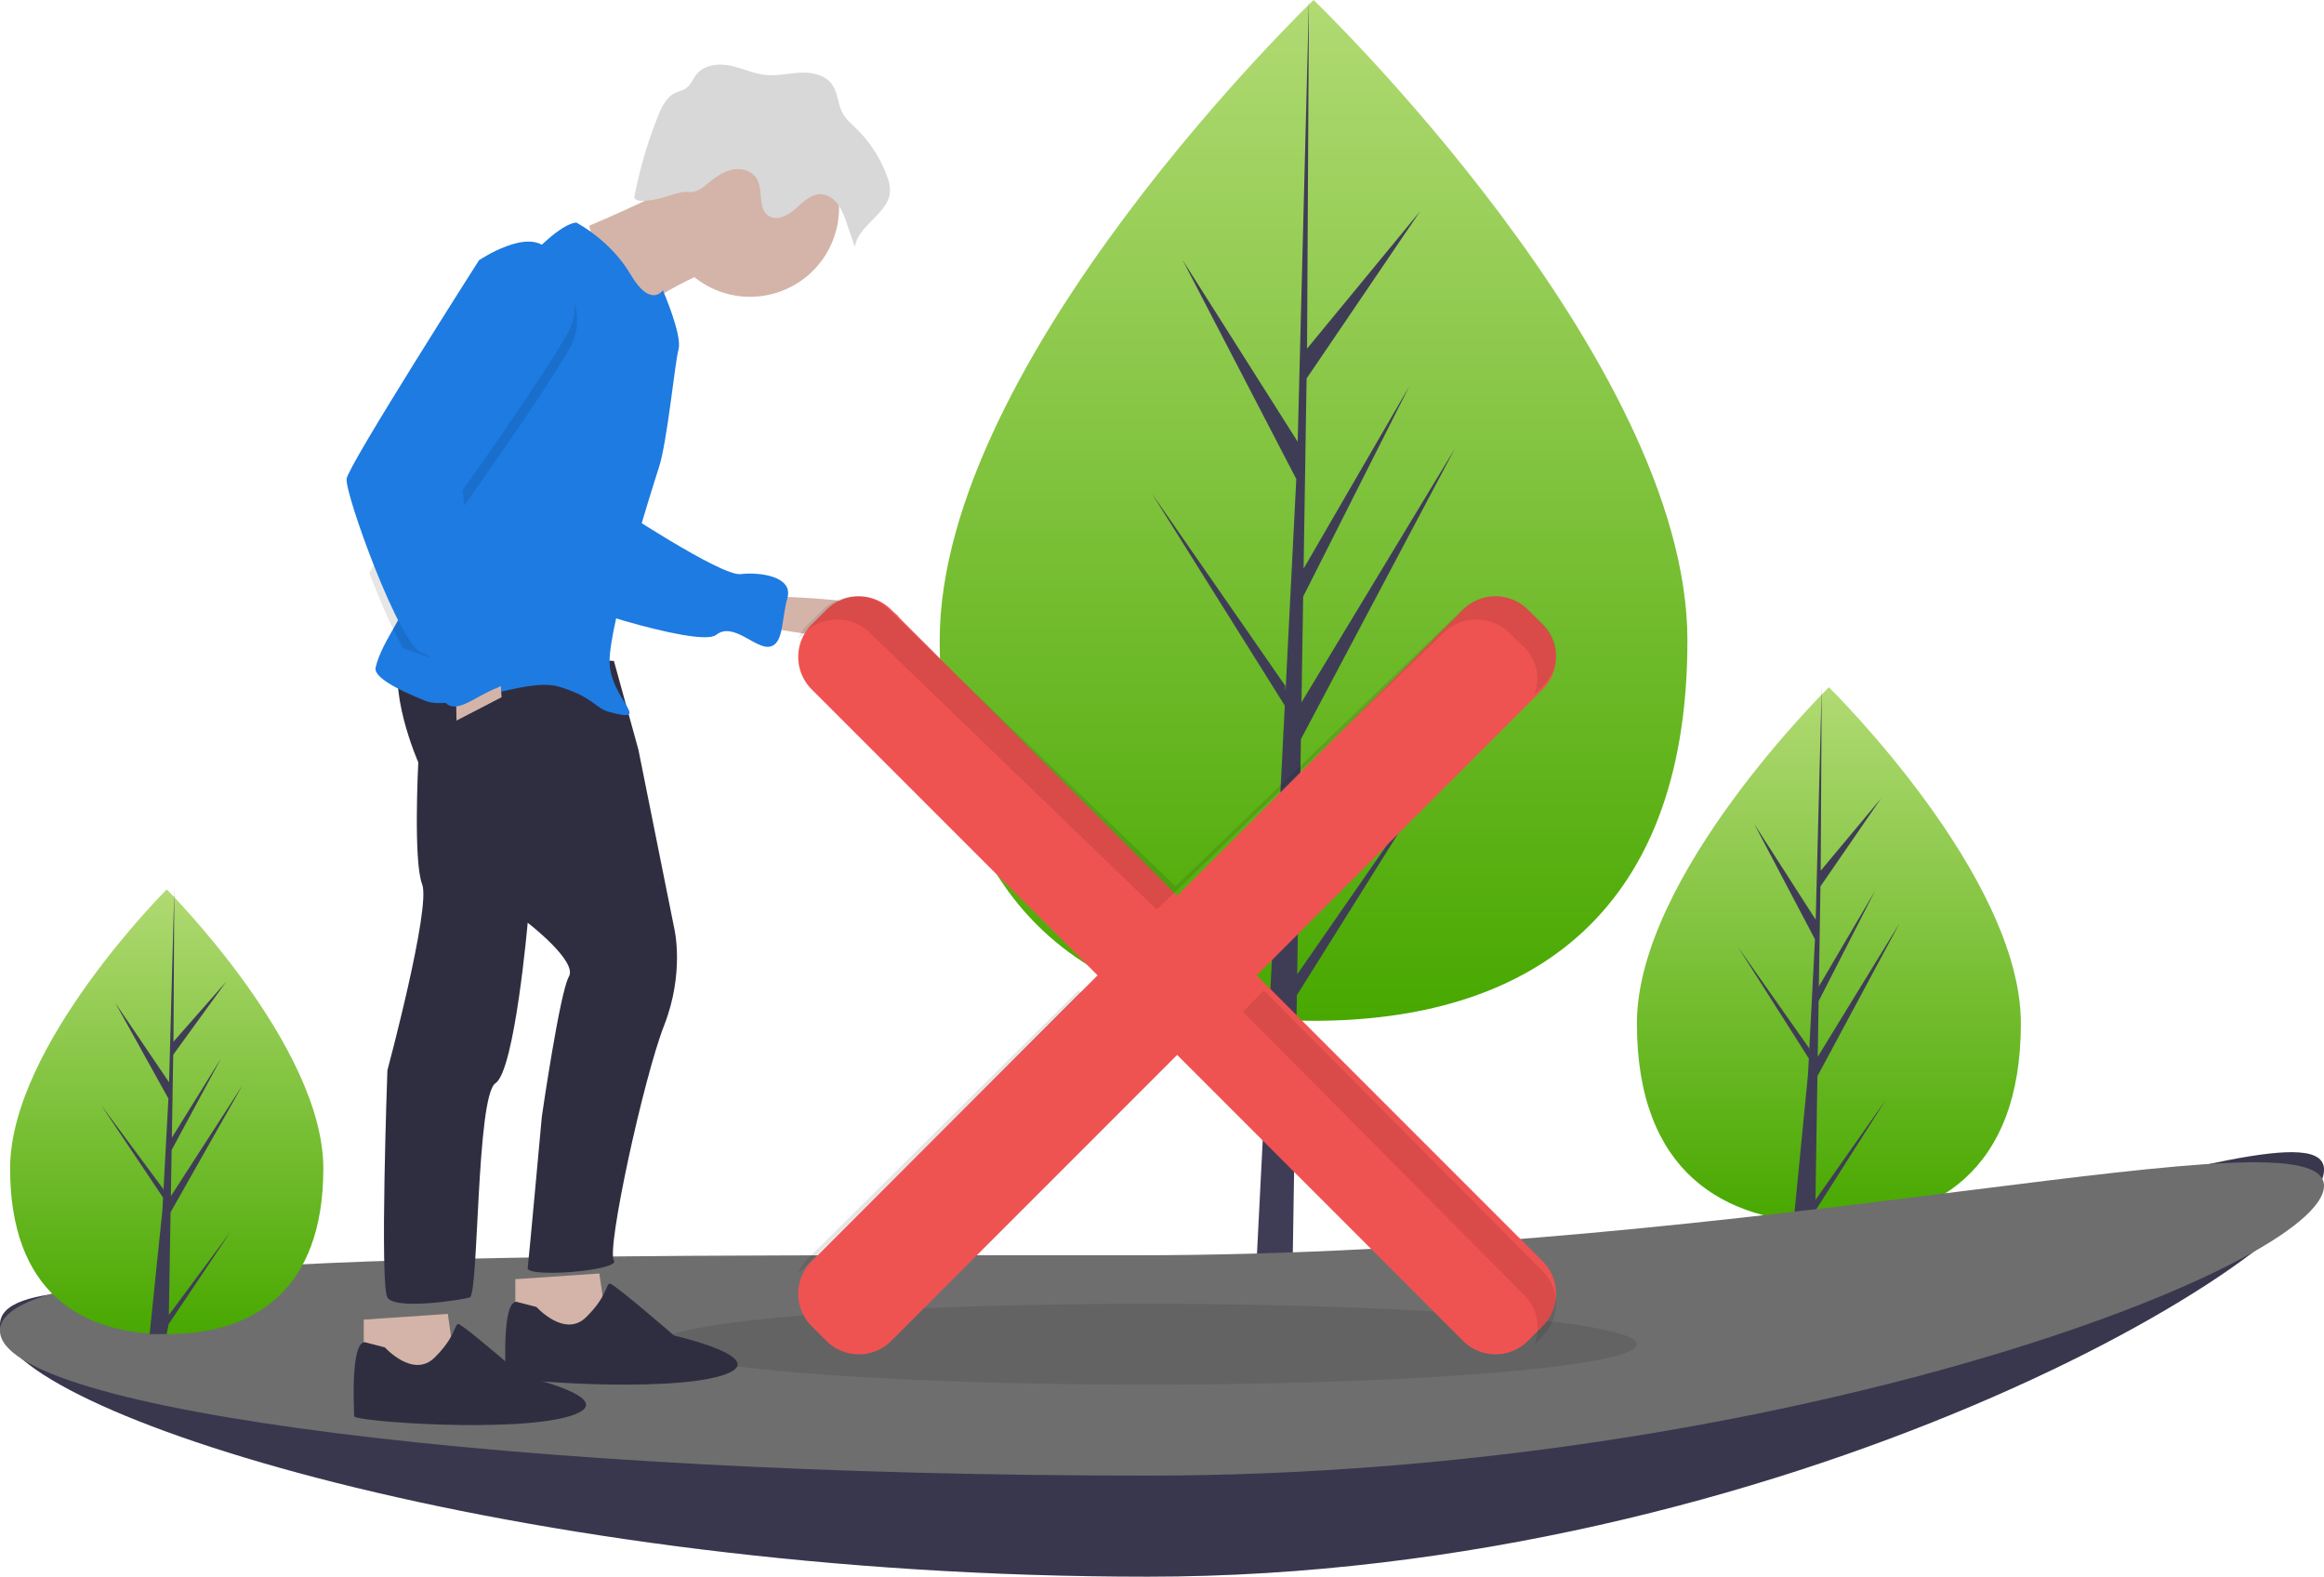<svg width="230" height="156" xmlns="http://www.w3.org/2000/svg"><defs><linearGradient x1="50%" y1="0%" x2="50%" y2="100%" id="linearGradient-1"><stop stop-color="#B1DA73" offset="0%"/><stop stop-color="#48A800" offset="100%"/></linearGradient><linearGradient x1="50%" y1="0%" x2="50%" y2="100%" id="linearGradient-2"><stop stop-color="#B1DA73" offset="0%"/><stop stop-color="#48A800" offset="100%"/></linearGradient><linearGradient x1="50%" y1="0%" x2="50%" y2="100%" id="linearGradient-3"><stop stop-color="#B1DA73" offset="0%"/><stop stop-color="#48A800" offset="100%"/></linearGradient></defs><g id="1st-Loan---DUKCAPIL" stroke="none" stroke-width="1" fill="none" fill-rule="evenodd"><g id="Usia-Tidak-Sesuai-Syarat" transform="translate(-65 -176)"><g id="df_rejected_age" transform="translate(65 164)"><path id="Rectangle" fill-opacity="0" fill="#FFF" d="M0 0h230v180H0z"/><path d="M200 113.254C200 127.89 191.493 133 181 133s-19-5.11-19-19.746C162 98.62 181 80 181 80s19 18.619 19 33.254z" id="Path" fill="url(#linearGradient-1)" fill-rule="nonzero"/><path id="Path" fill="#3F3D56" fill-rule="nonzero" d="M179.866 118.48L188 103.34l-8.104 13.221.088-5.503 5.606-10.954-5.582 9.498.158-9.898 6.003-8.72-5.979 7.164.1-18.148-.595 22.996-6.079-9.468 6.006 11.408-.57 11.054-.016-.294L172 105.694l7.015 11.039-.071 1.382-.013.021.006.114-1.443 14.75h1.928l.231-1.192 6.997-11.012-6.98 9.923z"/><path d="M167 75.371c0 27.89-16.565 37.629-37 37.629s-37-9.738-37-37.629C93 47.481 130 12 130 12s37 35.481 37 63.371z" id="Path" fill="url(#linearGradient-2)" fill-rule="nonzero"/><path id="Path" fill="#3F3D56" fill-rule="nonzero" d="M128.382 108.4l.366-23.262L144 56.361l-15.194 25.128.165-10.459 10.51-20.82-10.467 18.052.296-18.81 11.256-16.576-11.21 13.617.186-34.493-1.163 45.663.095-1.884-11.444-18.066 11.26 21.682-1.065 21.009-.032-.558L114 60.834l13.153 20.982-.134 2.628-.024.04.012.215L124.3 138h3.615l.433-27.531 13.12-20.93z"/><path d="M230 127.73c0 8.472-53.667 40.27-116.404 40.27C50.859 168 0 151.543 0 143.07c0-8.472 49.61 1.599 112.347 1.599 62.738 0 117.653-25.412 117.653-16.94z" id="Path" fill="#3F3D56" fill-rule="nonzero"/><path d="M230 127.73c0 8.472-53.667 40.27-116.404 40.27C50.859 168 0 151.543 0 143.07c0-8.472 49.61 1.599 112.347 1.599 62.738 0 117.653-25.412 117.653-16.94z" id="Path" fill="#000" fill-rule="nonzero" opacity=".1"/><path d="M230 129.331C230 137.248 176.333 158 113.596 158 50.859 158 0 151.582 0 143.666c0-7.917 49.61-7.466 112.347-7.466 62.738 0 117.653-14.785 117.653-6.87z" id="Path" fill="#6E6E6E" fill-rule="nonzero"/><ellipse id="Oval" fill="#000" fill-rule="nonzero" opacity=".1" cx="113.5" cy="145" rx="48.5" ry="4"/><path d="M76.005 71s15.513.272 12.64 2.853c-2.873 2.581-13.645 0-13.645 0L76.005 71z" id="Path" fill="#D4B4A8" fill-rule="nonzero"/><path d="M47.313 41.094s5.565-.998 7.5 3.511c1.935 4.509 5.91 17.367 5.91 17.367s10.635 7.065 12.57 6.833c1.934-.232 5.24.242 4.634 2.36-.607 2.117-.337 4.519-1.734 4.813-1.396.295-3.617-2.515-5.317-1.162-1.7 1.354-16.849-3.59-17.821-4.614-.973-1.024-9.055-23.2-9.055-23.2s.323-5.98 3.313-5.908z" id="Path" fill="#1D7BE2"/><path id="Path" fill="#D4B4A8" fill-rule="nonzero" d="M59.318 138l.682 4.755L54.273 144 51 142.755v-4.189zm-15 4l.682 4.755L39.273 148 36 146.755v-4.189z"/><path d="M60.758 77.397l2.42 8.76 3.567 17.777s1.02 4.317-1.019 9.523c-2.038 5.206-5.732 22.22-4.968 23.236.765 1.015-8.661 1.777-8.534.762.127-1.016 1.401-14.983 1.401-14.983s1.783-12.316 2.675-13.84c.892-1.524-4.076-5.333-4.076-5.333s-1.274 14.602-3.184 15.872c-1.911 1.27-1.656 20.95-2.548 21.204-.892.254-7.388 1.27-8.152 0-.765-1.27 0-22.474 0-22.474s4.33-16.126 3.439-18.411c-.892-2.286-.382-12.063-.382-12.063S38.085 79.937 39.868 76l20.89 1.397z" id="Path" fill="#2F2E41" fill-rule="nonzero"/><path d="M72.359 33.863s-5.477 7.094-5.214 10.233c.262 3.14-8.613-5.736-8.613-5.736s6.388-9.005 6.388-10.915c-.001-1.911 7.439 6.418 7.439 6.418z" id="Path" fill="#D4B4A8" fill-rule="nonzero" transform="rotate(32 65.445 35.964)"/><ellipse id="Oval" fill="#D4B4A8" fill-rule="nonzero" transform="rotate(32 74.238 32.563)" cx="74.238" cy="32.563" rx="8.8" ry="8.804"/><path d="M43.45 77.595c-.381 1.467-.855 3.13-.787 4.532.044.908 2.38 1.504 5.61 1.895 2.994.363 8.964-4.873 12.385-4.778 3.592.101 3.964 1.13 5.507 1.13 4.598 0-.325-1.216-1.302-4.861-.977-3.646-.369-17.223-.242-19.857.127-2.635-1.151-10.275-1.152-11.724 0-1.449-3.006-5.232-3.006-5.232s-.698 2.07-3.508-.697-6.514-3.558-6.514-3.558c-2.809 1.053-7.53 12.643-7.786 14.62-.103.801-.016 4.91.158 9.6.254 6.857.695 14.962.998 15.823.239.678-.025 1.816-.36 3.107z" id="Path" fill="#1D7BE2" transform="rotate(15 55.354 59.242)"/><path id="Path" fill="#D4B4A8" fill-rule="nonzero" transform="rotate(14 47.16 80.547)" d="M48.696 77.402l.978 2.967-3.77 3.323-1.258-4.63z"/><path d="M53.091 141.314s2.778 3.086 4.894 1.03c2.116-2.058 1.983-3.344 2.38-3.344.397 0 6.348 5.143 6.348 5.143s10.184 2.315 4.63 3.986c-5.555 1.672-21.294.514-21.294 0s-.396-7.329 1.058-7.329l1.984.514z" id="Path" fill="#2F2E41" fill-rule="nonzero"/><path d="M38.091 145.314s2.778 3.086 4.894 1.03c2.116-2.058 1.983-3.344 2.38-3.344.397 0 6.348 5.143 6.348 5.143s10.184 2.315 4.63 3.986c-5.555 1.672-21.294.514-21.294 0s-.396-7.329 1.058-7.329l1.984.514z" id="Path" fill="#2F2E41" fill-rule="nonzero"/><path d="M67.522 37.926c-.274.181-.63.365-.904.184a42.78 42.78 0 01-2.278-8.066c-.174-.97-.295-2.047.23-2.872.208-.325.506-.591.658-.947.23-.54.078-1.164.154-1.747.16-1.222 1.287-2.074 2.422-2.486 1.134-.413 2.365-.541 3.446-1.083 1.027-.515 1.848-1.368 2.8-2.016.952-.648 2.17-1.09 3.231-.652.938.388 1.523 1.367 2.41 1.866.601.339 1.3.433 1.97.578a12.497 12.497 0 015.126 2.44c.367.269.683.603.933.986 1.139 1.918-.897 4.525.003 6.572l-1.944-1.57a6.754 6.754 0 00-1.735-1.13c-.644-.25-1.406-.28-1.99.09-.82.522-1.042 1.612-1.328 2.557-.286.944-.92 1.99-1.885 1.966-1.313-.033-1.773-1.91-2.951-2.504-.768-.388-1.735-.133-2.39.431-.654.565-1.046 1.384-1.334 2.21-.18.515-.349 1.096-.668 1.543-.353.494-.804.533-1.18.901-.98.958-1.583 1.947-2.796 2.75z" id="Path" fill="#D8D8D8" fill-rule="nonzero" transform="rotate(32 76.134 28.125)"/><path d="M39.64 70.912c1.66 2.369 3.53 4.813 5.04 6.41 3.13.362 7.064.547 10.64.642a8.387 8.387 0 00-2.354-2.134c-1.735-1.052-5.876-13.534-5.876-13.534s5.07-12.874 6.403-17.735c1.334-4.86-3.873-7.621-3.873-7.621-2.403-1.971-6.54 2.626-6.54 2.626s-2.11 6.27-4.106 12.466c.265 6.838.726 14.923 1.043 15.78.25.677-.027 1.812-.378 3.1z" id="Path" fill="#000" fill-rule="nonzero" opacity=".1" transform="rotate(14 47.147 57.206)"/><path d="M48.878 35.183s5.123 2.726 3.81 7.527c-1.312 4.801-6.3 17.517-6.3 17.517s4.074 12.33 5.782 13.368c1.708 1.039 4.073 3.505 2.235 4.802-1.84 1.297-3.152 3.373-4.466 2.724-1.314-.65-1.315-4.283-3.548-4.283s-11.3-13.499-11.432-14.926c-.131-1.428 7.482-24.135 7.482-24.135s4.072-4.541 6.437-2.594z" id="Path" fill="#1D7BE2" transform="rotate(14 45.015 57.97)"/><path d="M152.671 73.788l-1.459-1.46a4.537 4.537 0 00-6.416 0L116.5 100.626 88.204 72.329a4.537 4.537 0 00-6.416 0l-1.46 1.459a4.537 4.537 0 000 6.416l28.297 28.296-28.296 28.296a4.537 4.537 0 000 6.416l1.459 1.46a4.537 4.537 0 006.416 0l28.296-28.297 28.296 28.296a4.537 4.537 0 006.416 0l1.46-1.459a4.537 4.537 0 000-6.416L124.374 108.5l28.296-28.296a4.537 4.537 0 000-6.416z" id="Path" fill="#EF5351" fill-rule="nonzero"/><path d="M79 138l28-27.733-.27-.267-26.7 26.446A4.561 4.561 0 0079 138zm.621-63.409c1.78-1.716 4.665-1.716 6.444 0L114.482 102l28.416-27.409c1.78-1.716 4.665-1.716 6.444 0l1.465 1.413c1.285 1.24 1.683 3.096 1.015 4.726l.843-.814A4.317 4.317 0 00154 76.808c0-1.166-.48-2.283-1.335-3.108l-1.465-1.413c-1.78-1.716-4.664-1.716-6.444 0L116.34 99.696 87.923 72.287c-1.78-1.716-4.664-1.716-6.444 0L80.014 73.7c-.44.425-.786.932-1.014 1.49l.621-.599zM125.082 110L123 112.097l27.869 28.065a4.523 4.523 0 01.995 4.838l.827-.833a4.516 4.516 0 001.309-3.182c0-1.194-.47-2.339-1.309-3.183L125.082 110z" id="Path" fill="#000" fill-rule="nonzero" opacity=".1"/><path d="M32 127.607C32 139.757 25.06 144 16.5 144 7.94 144 1 139.758 1 127.607 1 115.457 16.5 100 16.5 100S32 115.457 32 127.607z" id="Path" fill="url(#linearGradient-3)" fill-rule="nonzero"/><path id="Path" fill="#3F3D56" fill-rule="nonzero" d="M16.882 131.946L24 119.376l-7.09 10.977.076-4.569 4.906-9.094-4.885 7.885.138-8.217 5.252-7.24-5.23 5.949.086-15.067-.52 19.09-5.319-7.859 5.255 9.47-.498 9.177-.014-.243L10 121.33l6.138 9.164-.062 1.148-.012.017.006.094L14.807 144h1.687l.202-.99 6.123-9.142-6.107 8.239z"/></g></g></g></svg>